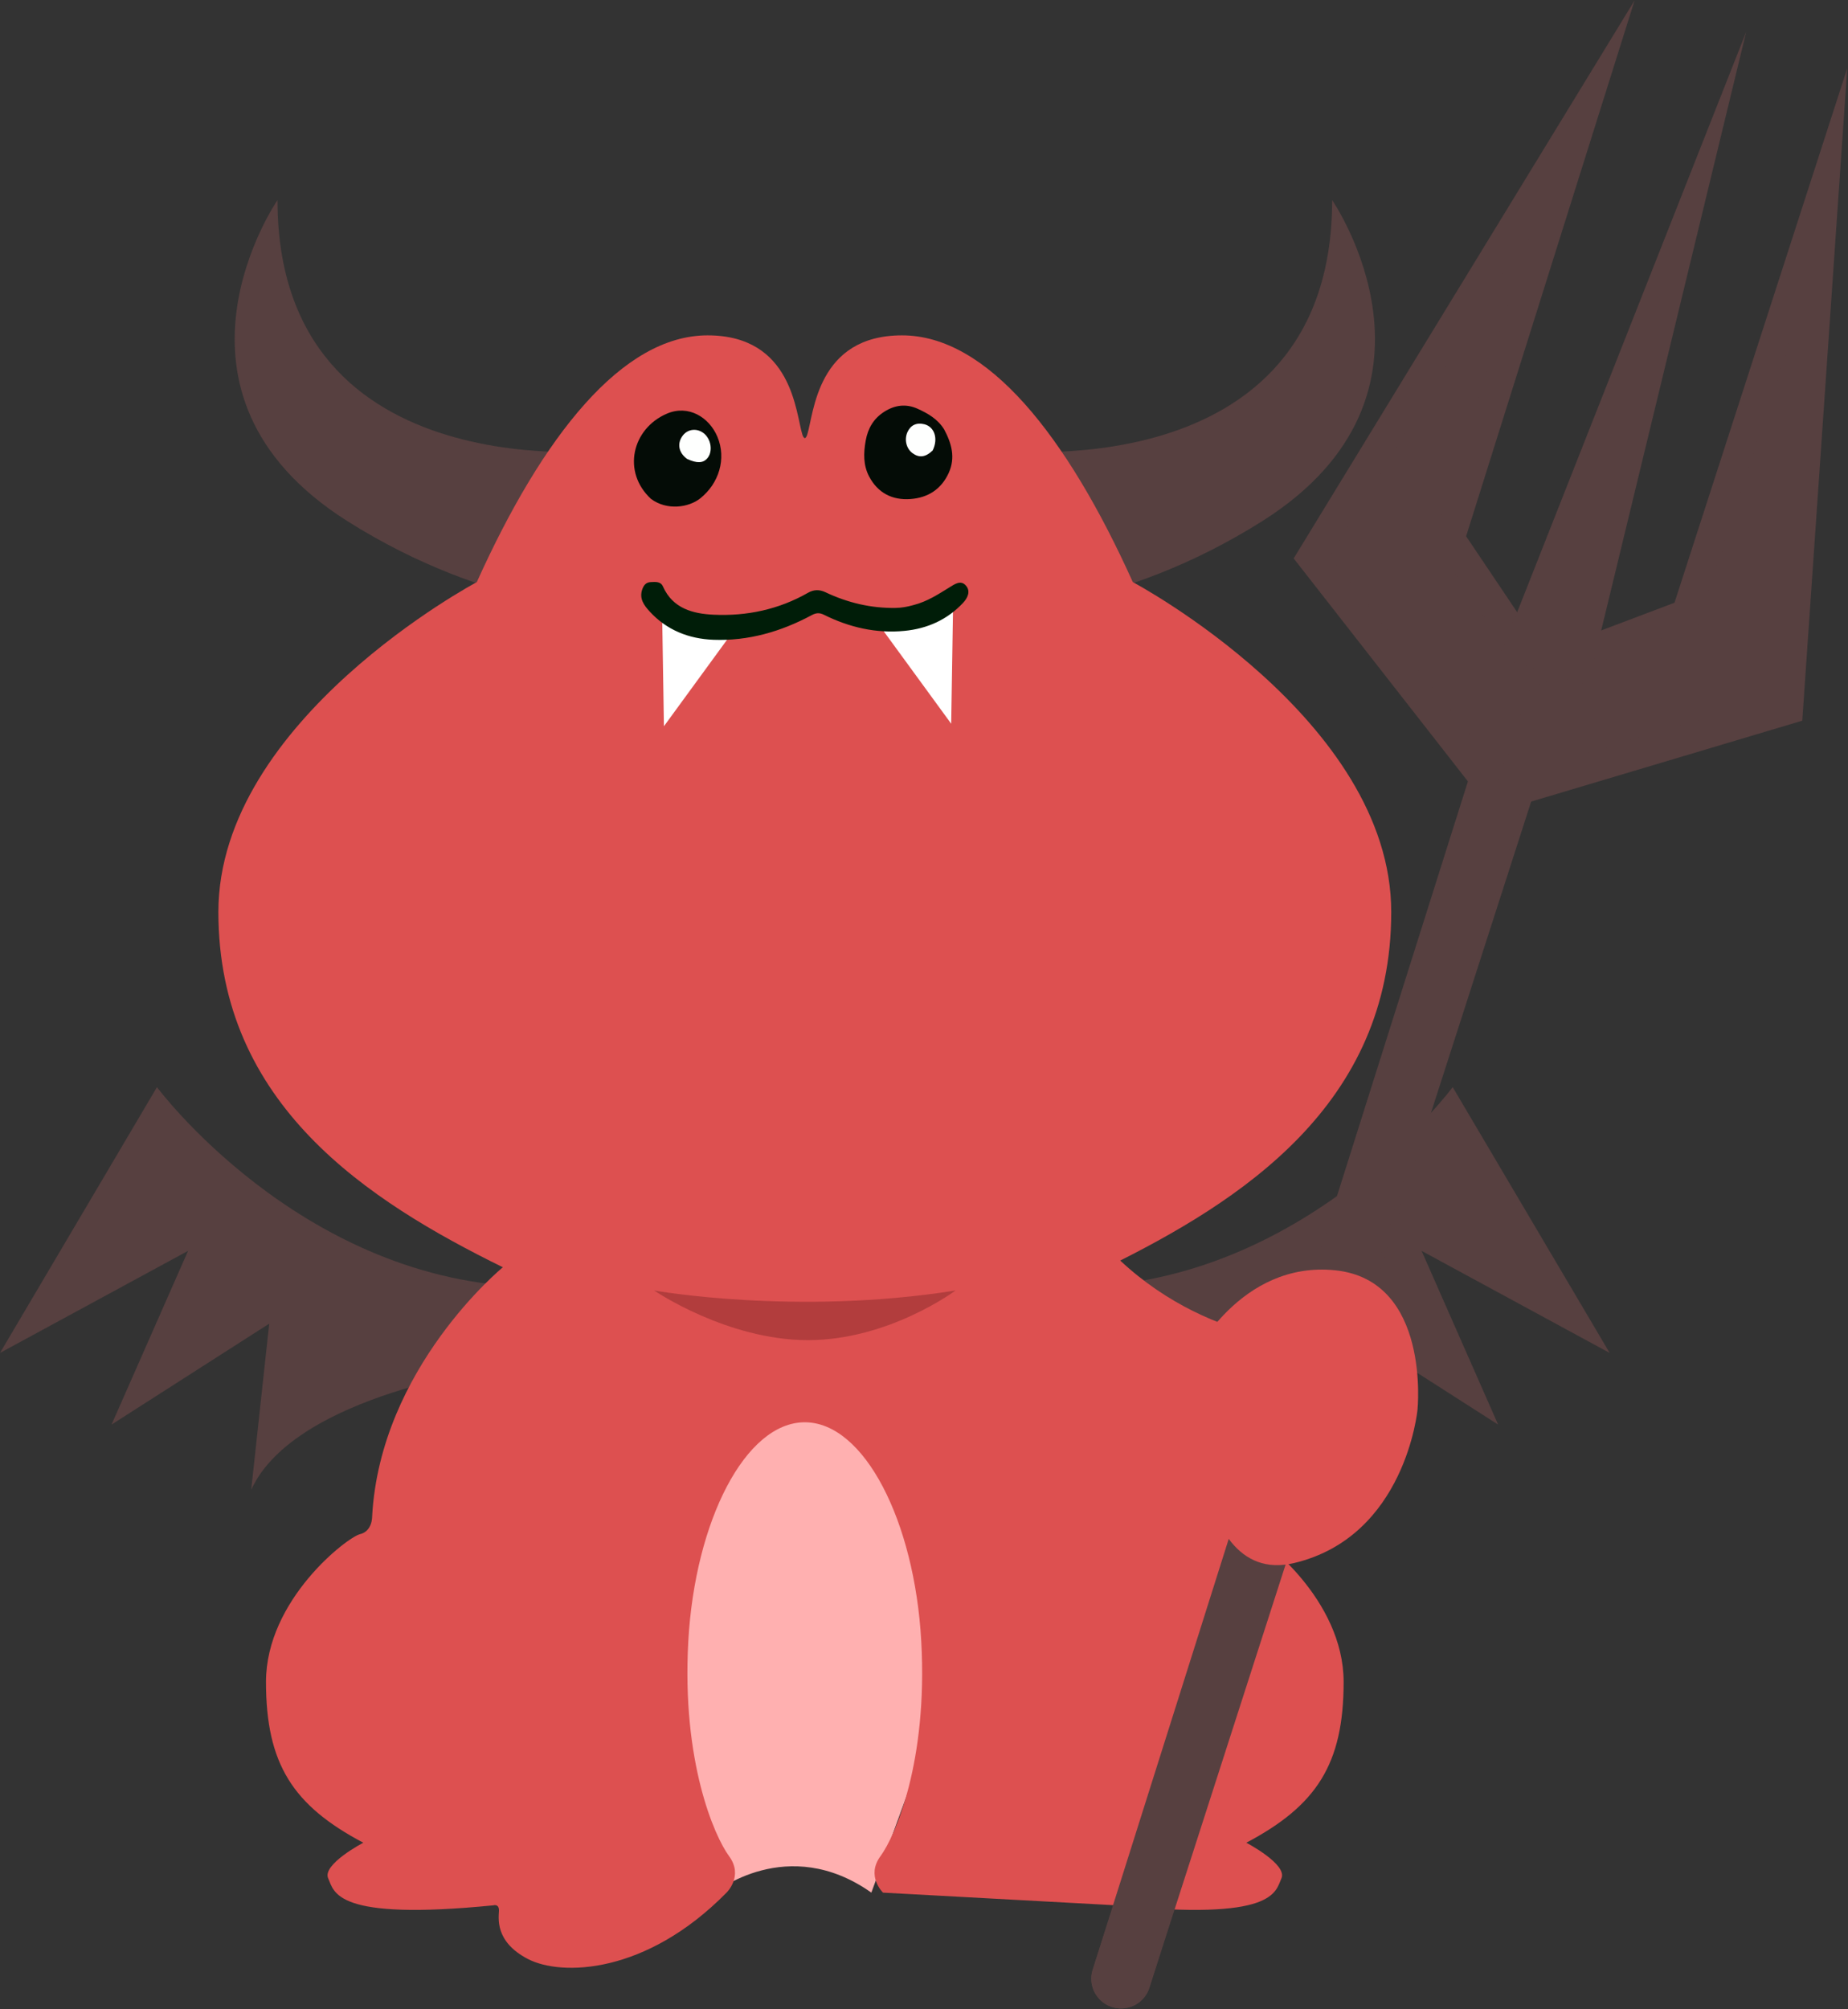 <svg width="932" height="1013" viewBox="0 0 932 1013" fill="none" xmlns="http://www.w3.org/2000/svg">
<rect x="0" y="0" width="932" height="1013" fill="#333333" stroke="none"/>
<path d="M79.16 548.116C79.16 548.116 149.986 643.503 262.465 648.665L252.05 689.643C252.05 689.643 148.862 702.631 126.691 751.12L135.774 667.372L56.248 718.259L94.845 630.665L0 682.117L79.16 548.116Z" fill="#574040"/>
<path d="M732.637 548.116C732.637 548.116 661.811 643.503 549.332 648.665L559.747 689.643C559.747 689.643 662.935 702.631 685.106 751.12L676.023 667.372L755.549 718.259L716.952 630.665L811.797 682.117L732.637 548.116Z" fill="#574040"/>
<path d="M311.153 226.763C311.153 226.763 139.953 249.076 139.953 100.88C139.953 100.88 72.882 198.082 175.162 262.722C247.079 308.171 311.153 308.129 311.153 308.129V226.772V226.763Z" fill="#574040"/>
<path d="M500.643 226.763C500.643 226.763 671.842 249.076 671.842 100.88C671.842 100.88 738.913 198.082 636.633 262.722C564.717 308.171 500.643 308.129 500.643 308.129V226.772V226.763Z" fill="#574040"/>
<path d="M360.516 954.222C360.516 954.222 397.14 924.342 439.451 954.222L478.981 845.881L438.127 712.971L368.409 708.067L315.574 838.255L360.516 954.214V954.222Z" fill="#FFB0B0"/>
<path d="M562.902 960.625C642.953 968.559 643.144 954.039 646.267 947.004C649.397 939.969 628.558 929.062 628.558 929.062C663.942 910.363 677.629 889.466 677.629 847.987C677.629 806.509 636.551 775.013 630.248 773.515C623.946 772.016 624.104 764.715 624.104 764.715C620.099 689.634 558.173 638.931 558.173 638.931C626.077 605.537 701.64 556.974 701.64 459.831C701.64 362.687 571.311 293.485 571.311 293.485C537.884 219.379 497.829 169.083 454.919 169.083C412.009 169.083 410.493 208.497 407.113 219.12C406.53 220.944 405.889 220.902 405.889 220.902C405.889 220.902 405.248 220.944 404.666 219.12C401.285 208.497 399.762 169.083 356.86 169.083C313.958 169.083 273.895 219.379 240.468 293.485C240.468 293.485 110.139 362.687 110.139 459.831C110.139 556.974 185.702 605.529 253.606 638.931C253.606 638.931 191.68 689.634 187.675 764.715C187.675 764.715 187.833 772.008 181.531 773.515C175.228 775.013 134.15 806.509 134.15 847.987C134.15 889.466 147.837 910.371 183.221 929.062C183.221 929.062 162.39 939.969 165.512 947.004C168.643 954.039 168.826 968.559 248.877 960.625C248.877 960.625 251.732 959.709 251.641 963.347C251.541 966.977 249.41 978.924 266.211 987.674C283.012 996.425 325.797 995.559 366.409 954.23C366.409 954.23 375.118 945.913 367.691 935.839C360.265 925.765 343.764 888.125 347.127 827.515C350.491 766.904 375.901 717.084 405.873 717.084C435.845 717.084 461.255 766.904 464.618 827.515C467.982 888.125 451.481 925.765 444.054 935.839C436.628 945.913 445.336 954.23 445.336 954.23" fill="#DD5050"/>
<path d="M328.327 251.548C313.615 237.961 318.702 216.139 336.319 208.563C347.151 203.909 357.666 210.328 361.812 220.235C366.433 231.3 362.595 243.739 353.162 251.265C347.301 255.944 336.286 257.476 328.327 251.54V251.548Z" fill="#040C06"/>
<path d="M346.552 231.409C342.139 228.228 341.356 223.433 344.412 219.511C346.976 216.231 351.547 215.782 354.944 218.462C358.682 221.418 359.59 227.629 356.784 230.993C354.661 233.54 351.505 233.698 346.552 231.4V231.409Z" fill="#FEFFFE"/>
<path d="M476.148 216.473C479.969 223.616 481.934 230.801 478.462 238.444C474.716 246.695 467.955 250.966 459.172 251.607C449.989 252.281 442.704 248.526 438.333 240.251C435.336 234.573 435.469 228.445 436.593 222.176C437.717 215.898 440.614 210.994 445.959 207.589C451.262 204.209 456.916 203.451 462.735 206.074C467.939 208.422 472.867 211.228 476.148 216.473Z" fill="#040C06"/>
<path d="M470.364 227.13C466.776 230.568 463.578 230.943 460.215 228.487C457.068 226.18 455.969 221.626 457.651 217.863C459.224 214.35 462.255 212.926 466.126 213.883C471.296 215.157 473.303 221.168 470.364 227.13Z" fill="#FEFFFE"/>
<path d="M333.931 309.045L334.838 366.159L368.973 319.394L333.931 309.045Z" fill="white"/>
<path d="M480.628 307.78L479.712 364.885L445.577 318.128L480.628 307.78Z" fill="white"/>
<path d="M460.688 305.066C467.606 303.301 473.151 299.646 478.804 296.157C481.36 294.584 484.532 292.228 487.146 295.25C489.677 298.172 487.946 301.561 485.656 304C477.713 312.475 467.648 316.946 456.258 318.062C441.922 319.469 428.326 316.322 415.479 309.928C413.29 308.837 411.55 308.979 409.418 310.119C393.933 318.437 377.423 323.24 359.789 322.566C347.401 322.092 336.245 317.704 327.636 308.296C324.805 305.199 322.258 301.819 323.931 297.09C324.672 295 325.838 293.593 328.194 293.485C330.55 293.368 333.206 293.102 334.33 295.649C339.283 306.897 349.632 309.453 359.923 309.928C376.599 310.702 392.75 307.305 407.487 298.88C410.459 297.181 413.29 297.173 416.304 298.597C427.485 303.892 439.224 306.697 451.654 306.506C454.626 306.464 457.49 305.965 460.688 305.066Z" fill="#001D08"/>
<path d="M565.377 997.623L759.614 394.308L670.654 280.497L773.342 112.469L722.931 272.746L773.342 347.709L759.614 394.308" stroke="#574040" stroke-width="30" stroke-miterlimit="10" stroke-linecap="round"/>
<path d="M759.934 394.308L670.975 280.497L773.654 112.47L723.243 272.746L773.654 347.71L759.934 394.308Z" fill="#574040"/>
<path d="M565.372 997.625L756.27 393.244L894.692 351.949L908.238 155.489L856.552 315.358L772.055 347.303L756.27 393.244" stroke="#574040" stroke-width="30" stroke-miterlimit="10" stroke-linecap="round"/>
<path d="M756.012 393.061L894.433 351.757L907.979 155.306L856.294 315.175L771.789 347.12L756.012 393.061Z" fill="#574040"/>
<path d="M880.654 16.06L756.012 331.825L800.878 345.313L880.654 16.06Z" fill="#574040"/>
<path d="M601.487 684.673C601.487 684.673 625.199 635.452 673.438 640.464C721.676 645.476 714.882 710.799 714.882 710.799C714.882 710.799 708.846 774.69 652.665 788.052C596.484 801.415 601.487 684.673 601.487 684.673Z" fill="#DD5050"/>
<path d="M670.649 677.796C670.649 677.796 612.711 680.219 564.856 635.452C517.008 590.694 539.987 738.989 539.987 738.989L608.948 764.899L670.649 677.796Z" fill="#DD5050"/>
<path d="M329.894 650.638C329.894 650.638 401.361 663.459 481.911 650.638C481.911 650.638 448.384 675.673 407.472 675.673C366.56 675.673 329.894 650.638 329.894 650.638Z" fill="#B23D3D"/>
</svg>
